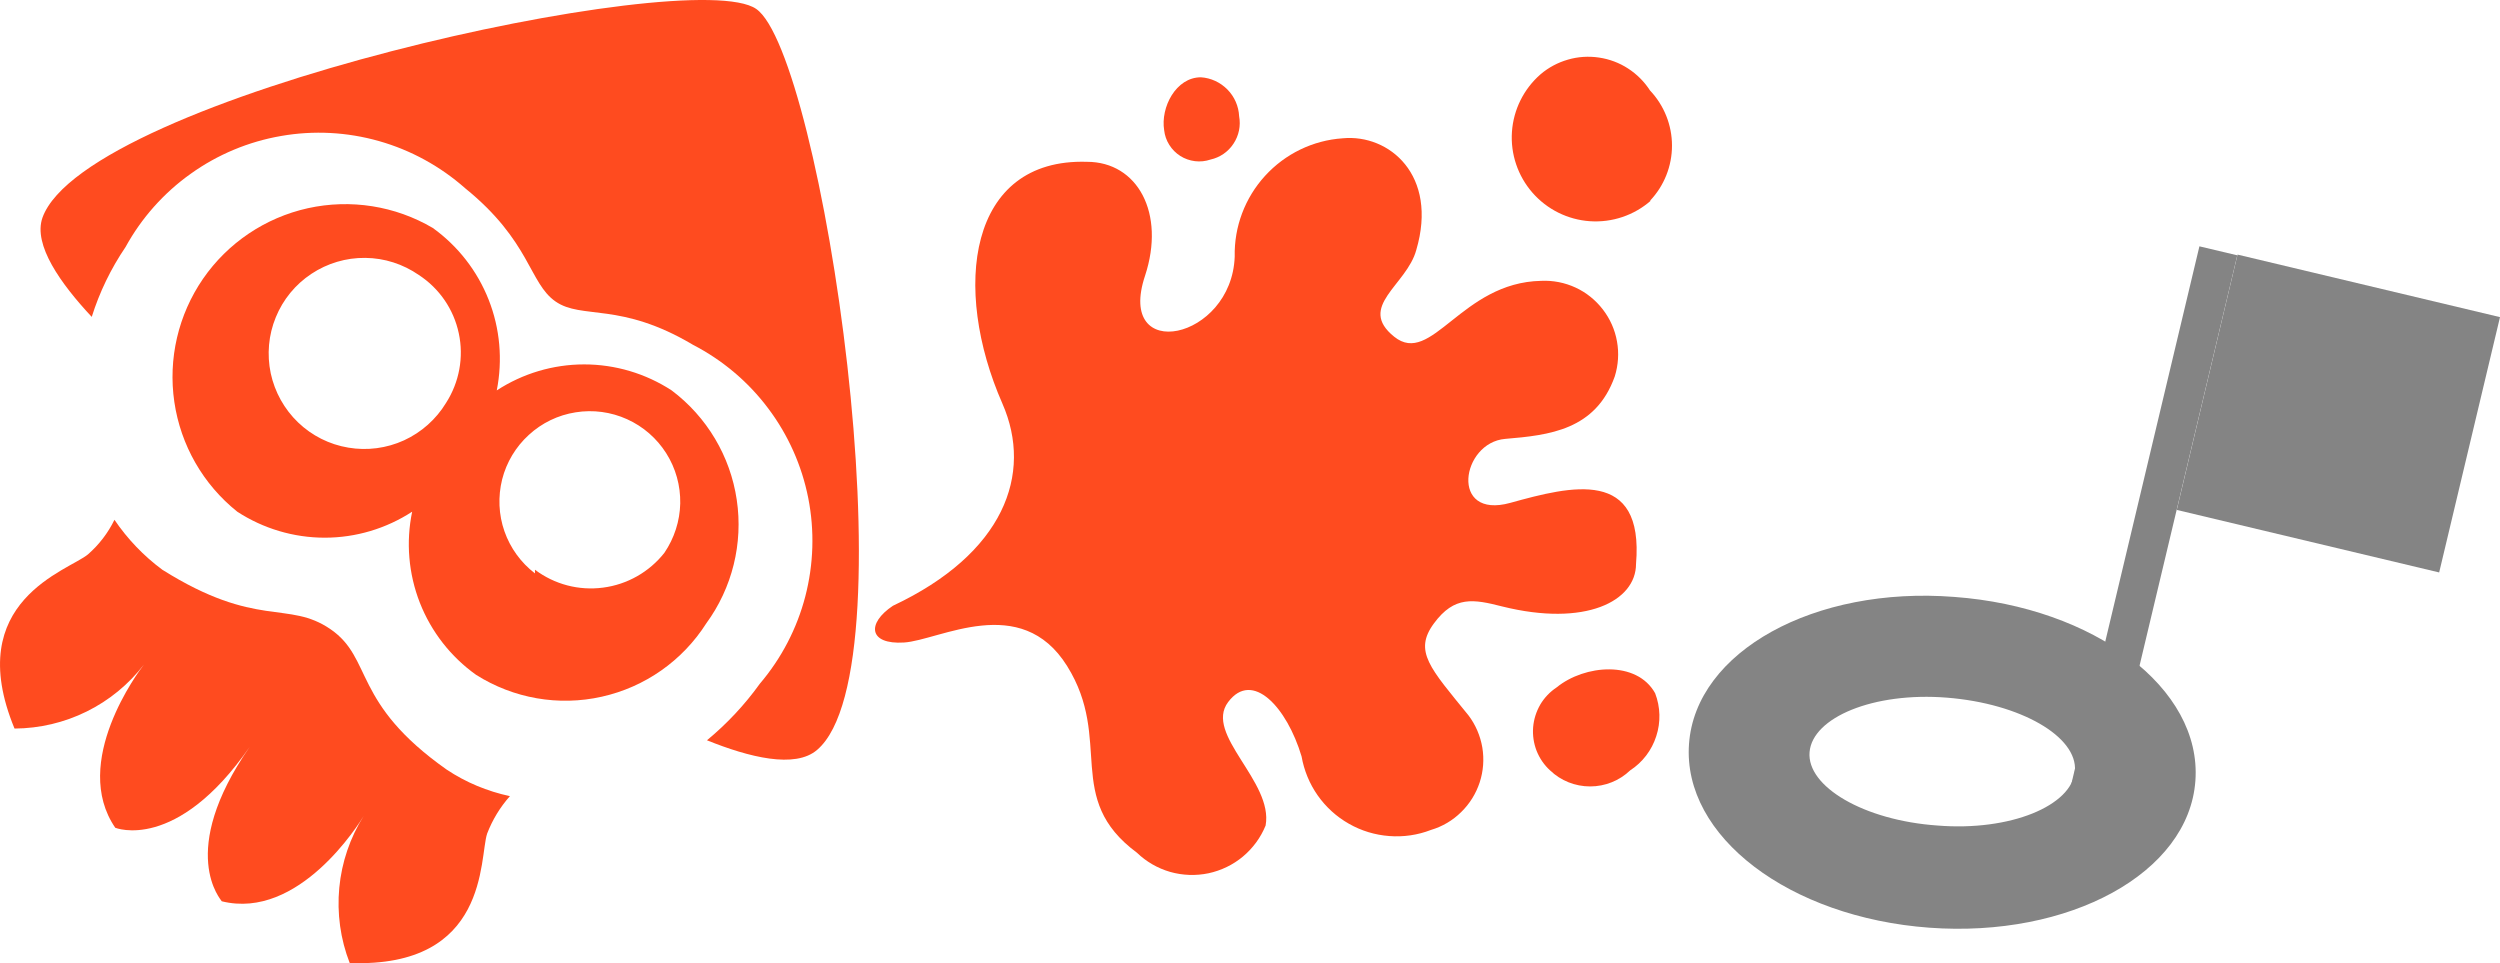
<svg width="31.147px" height="12px" viewBox="0 0 31.147 12" version="1.1" xmlns="http://www.w3.org/2000/svg" xmlns:xlink="http://www.w3.org/1999/xlink">
    <g id="页面-1" stroke="none" stroke-width="1" fill="none" fill-rule="evenodd">
        <g id="help_squid" fill-rule="nonzero">
            <path d="M24.349,7.437 C22.609,7.3 21.125,8.115 21.043,9.269 C20.96,10.423 22.297,11.43 24.037,11.558 C25.777,11.686 27.27,10.881 27.352,9.727 C27.435,8.573 26.089,7.565 24.349,7.437 Z M24.138,10.285 C23.222,10.221 22.508,9.8 22.545,9.37 C22.581,8.939 23.341,8.619 24.257,8.692 C25.173,8.765 25.887,9.177 25.851,9.608 C25.814,10.038 25.045,10.359 24.138,10.285 L24.138,10.285 Z" id="形状" fill="#848484"></path>
            <polygon id="路径" fill="#848484" points="31.147 3.951 27.877 3.172 27.12 6.353 30.389 7.132"></polygon>
            <polygon id="路径" fill="#848484" points="27.874 3.181 27.402 3.069 25.785 9.857 26.257 9.969"></polygon>
            <path d="M4.119,7.84 C3.588,7.474 3.203,7.84 2.022,7.098 C1.79,6.926 1.588,6.715 1.426,6.476 C1.346,6.64 1.234,6.786 1.097,6.906 C0.859,7.108 -0.478,7.483 0.181,9.077 C0.493,9.075 0.8,9.003 1.079,8.865 C1.359,8.727 1.603,8.527 1.793,8.28 C1.729,8.362 0.877,9.498 1.436,10.313 C1.436,10.313 2.196,10.624 3.111,9.305 C2.196,10.624 2.763,11.219 2.763,11.229 C3.725,11.467 4.476,10.258 4.531,10.166 C4.361,10.437 4.257,10.743 4.227,11.061 C4.197,11.379 4.241,11.7 4.357,11.998 C6.097,12.062 5.969,10.688 6.069,10.386 C6.135,10.214 6.231,10.056 6.353,9.919 C6.072,9.859 5.805,9.748 5.566,9.589 C4.384,8.756 4.65,8.206 4.119,7.84 Z" id="路径" fill="#FF4B1F"></path>
            <path d="M9.421,0.111 C8.615,-0.448 1.069,1.21 0.529,2.712 C0.41,3.051 0.758,3.536 1.143,3.948 C1.24,3.639 1.382,3.346 1.564,3.078 C1.762,2.717 2.04,2.404 2.376,2.165 C2.711,1.925 3.097,1.764 3.503,1.694 C3.909,1.623 4.326,1.645 4.723,1.758 C5.12,1.871 5.486,2.072 5.795,2.345 C6.61,3.005 6.591,3.527 6.921,3.756 C7.251,3.985 7.727,3.756 8.634,4.296 C9.001,4.486 9.322,4.756 9.57,5.087 C9.819,5.417 9.99,5.8 10.07,6.206 C10.15,6.612 10.137,7.03 10.033,7.431 C9.929,7.831 9.735,8.203 9.467,8.518 C9.279,8.78 9.057,9.017 8.808,9.223 C9.33,9.434 9.907,9.58 10.181,9.342 C11.381,8.316 10.236,0.67 9.421,0.111 Z" id="路径" fill="#FF4B1F"></path>
            <path d="M8.799,7.767 C9.123,7.324 9.26,6.77 9.179,6.227 C9.099,5.684 8.807,5.194 8.368,4.864 C8.044,4.653 7.665,4.54 7.278,4.54 C6.891,4.54 6.513,4.653 6.189,4.864 C6.264,4.486 6.23,4.093 6.088,3.734 C5.947,3.376 5.705,3.065 5.392,2.84 C4.923,2.564 4.367,2.477 3.836,2.594 C3.305,2.712 2.838,3.026 2.529,3.474 C2.221,3.922 2.093,4.47 2.172,5.008 C2.251,5.547 2.531,6.035 2.956,6.375 C3.28,6.586 3.659,6.699 4.046,6.699 C4.433,6.699 4.811,6.586 5.135,6.375 C5.056,6.755 5.09,7.149 5.231,7.51 C5.373,7.871 5.616,8.183 5.932,8.408 C6.397,8.702 6.96,8.801 7.498,8.68 C8.035,8.56 8.503,8.232 8.799,7.767 L8.799,7.767 Z M5.557,5.02 C5.433,5.224 5.251,5.386 5.034,5.486 C4.817,5.585 4.575,5.617 4.34,5.577 C4.104,5.538 3.886,5.428 3.714,5.263 C3.542,5.098 3.423,4.884 3.373,4.651 C3.324,4.417 3.345,4.174 3.436,3.953 C3.526,3.732 3.68,3.544 3.879,3.412 C4.078,3.28 4.312,3.21 4.551,3.213 C4.789,3.215 5.022,3.29 5.218,3.426 C5.474,3.593 5.653,3.854 5.716,4.153 C5.78,4.451 5.722,4.763 5.557,5.02 L5.557,5.02 Z M6.665,7.144 C6.49,7.01 6.358,6.828 6.285,6.62 C6.212,6.412 6.203,6.187 6.256,5.973 C6.31,5.76 6.426,5.566 6.589,5.418 C6.751,5.269 6.954,5.171 7.172,5.137 C7.389,5.102 7.612,5.132 7.813,5.223 C8.014,5.314 8.184,5.462 8.301,5.648 C8.419,5.834 8.479,6.051 8.475,6.272 C8.47,6.492 8.401,6.706 8.277,6.888 C8.089,7.126 7.815,7.282 7.514,7.321 C7.212,7.361 6.908,7.281 6.665,7.098 L6.665,7.144 Z" id="形状" fill="#FF4B1F"></path>
            <path d="M20.557,2.501 C20.733,2.316 20.831,2.07 20.831,1.814 C20.831,1.559 20.733,1.313 20.557,1.127 C20.487,1.018 20.393,0.924 20.283,0.853 C20.174,0.782 20.05,0.736 19.921,0.717 C19.792,0.698 19.66,0.706 19.534,0.743 C19.409,0.779 19.292,0.841 19.193,0.926 C18.984,1.108 18.856,1.366 18.837,1.642 C18.818,1.919 18.91,2.191 19.092,2.4 C19.274,2.609 19.532,2.737 19.808,2.756 C20.085,2.775 20.358,2.683 20.566,2.501 L20.557,2.501 Z" id="路径" fill="#FF4B1F"></path>
            <path d="M15.438,1.448 C15.46,1.567 15.435,1.689 15.368,1.79 C15.302,1.891 15.199,1.962 15.081,1.988 C15.019,2.009 14.953,2.016 14.888,2.008 C14.823,2 14.76,1.978 14.705,1.943 C14.65,1.908 14.603,1.861 14.568,1.805 C14.533,1.75 14.511,1.687 14.504,1.622 C14.458,1.338 14.65,0.963 14.962,0.963 C15.087,0.971 15.204,1.026 15.292,1.115 C15.38,1.204 15.432,1.323 15.438,1.448 Z" id="路径" fill="#FF4B1F"></path>
            <path d="M20.31,9.598 C20.175,9.727 19.997,9.798 19.811,9.798 C19.625,9.798 19.446,9.727 19.312,9.598 C19.238,9.531 19.181,9.447 19.144,9.354 C19.108,9.261 19.093,9.161 19.101,9.061 C19.109,8.961 19.14,8.865 19.19,8.778 C19.241,8.692 19.311,8.619 19.394,8.564 C19.742,8.28 20.392,8.225 20.621,8.637 C20.687,8.809 20.692,8.998 20.635,9.172 C20.579,9.347 20.464,9.498 20.31,9.598 L20.31,9.598 Z" id="路径" fill="#FF4B1F"></path>
            <path d="M11.125,7.547 C12.507,6.897 12.874,5.908 12.489,5.029 C11.857,3.591 12.059,1.97 13.542,2.016 C14.174,2.016 14.522,2.657 14.266,3.435 C13.899,4.534 15.346,4.241 15.383,3.197 C15.375,2.825 15.511,2.465 15.761,2.191 C16.012,1.916 16.358,1.748 16.729,1.723 C17.306,1.668 17.92,2.181 17.645,3.115 C17.526,3.554 16.903,3.82 17.37,4.195 C17.837,4.571 18.204,3.518 19.202,3.499 C19.349,3.492 19.496,3.521 19.63,3.583 C19.764,3.645 19.88,3.739 19.97,3.856 C20.06,3.973 20.121,4.11 20.146,4.255 C20.172,4.4 20.162,4.549 20.118,4.69 C19.88,5.358 19.303,5.422 18.753,5.468 C18.204,5.514 18.057,6.476 18.817,6.265 C19.577,6.054 20.484,5.825 20.383,7.025 C20.383,7.492 19.751,7.813 18.717,7.556 C18.359,7.465 18.121,7.419 17.865,7.767 C17.608,8.115 17.819,8.325 18.295,8.912 C18.384,9.029 18.443,9.167 18.468,9.313 C18.492,9.458 18.481,9.608 18.435,9.748 C18.389,9.888 18.31,10.015 18.204,10.118 C18.099,10.222 17.97,10.298 17.828,10.34 C17.663,10.404 17.485,10.43 17.308,10.416 C17.132,10.403 16.96,10.351 16.806,10.263 C16.652,10.176 16.519,10.055 16.417,9.91 C16.315,9.765 16.247,9.599 16.216,9.424 C16.033,8.811 15.603,8.344 15.301,8.747 C14.998,9.15 15.868,9.736 15.768,10.285 C15.707,10.435 15.61,10.567 15.486,10.671 C15.362,10.775 15.214,10.846 15.056,10.88 C14.898,10.913 14.734,10.907 14.579,10.863 C14.423,10.818 14.281,10.736 14.165,10.624 C13.249,9.946 13.872,9.223 13.295,8.298 C12.718,7.373 11.702,7.978 11.262,8.005 C10.822,8.032 10.795,7.767 11.125,7.547 Z" id="路径" fill="#FF4B1F"></path>
        </g>
    </g>
</svg>